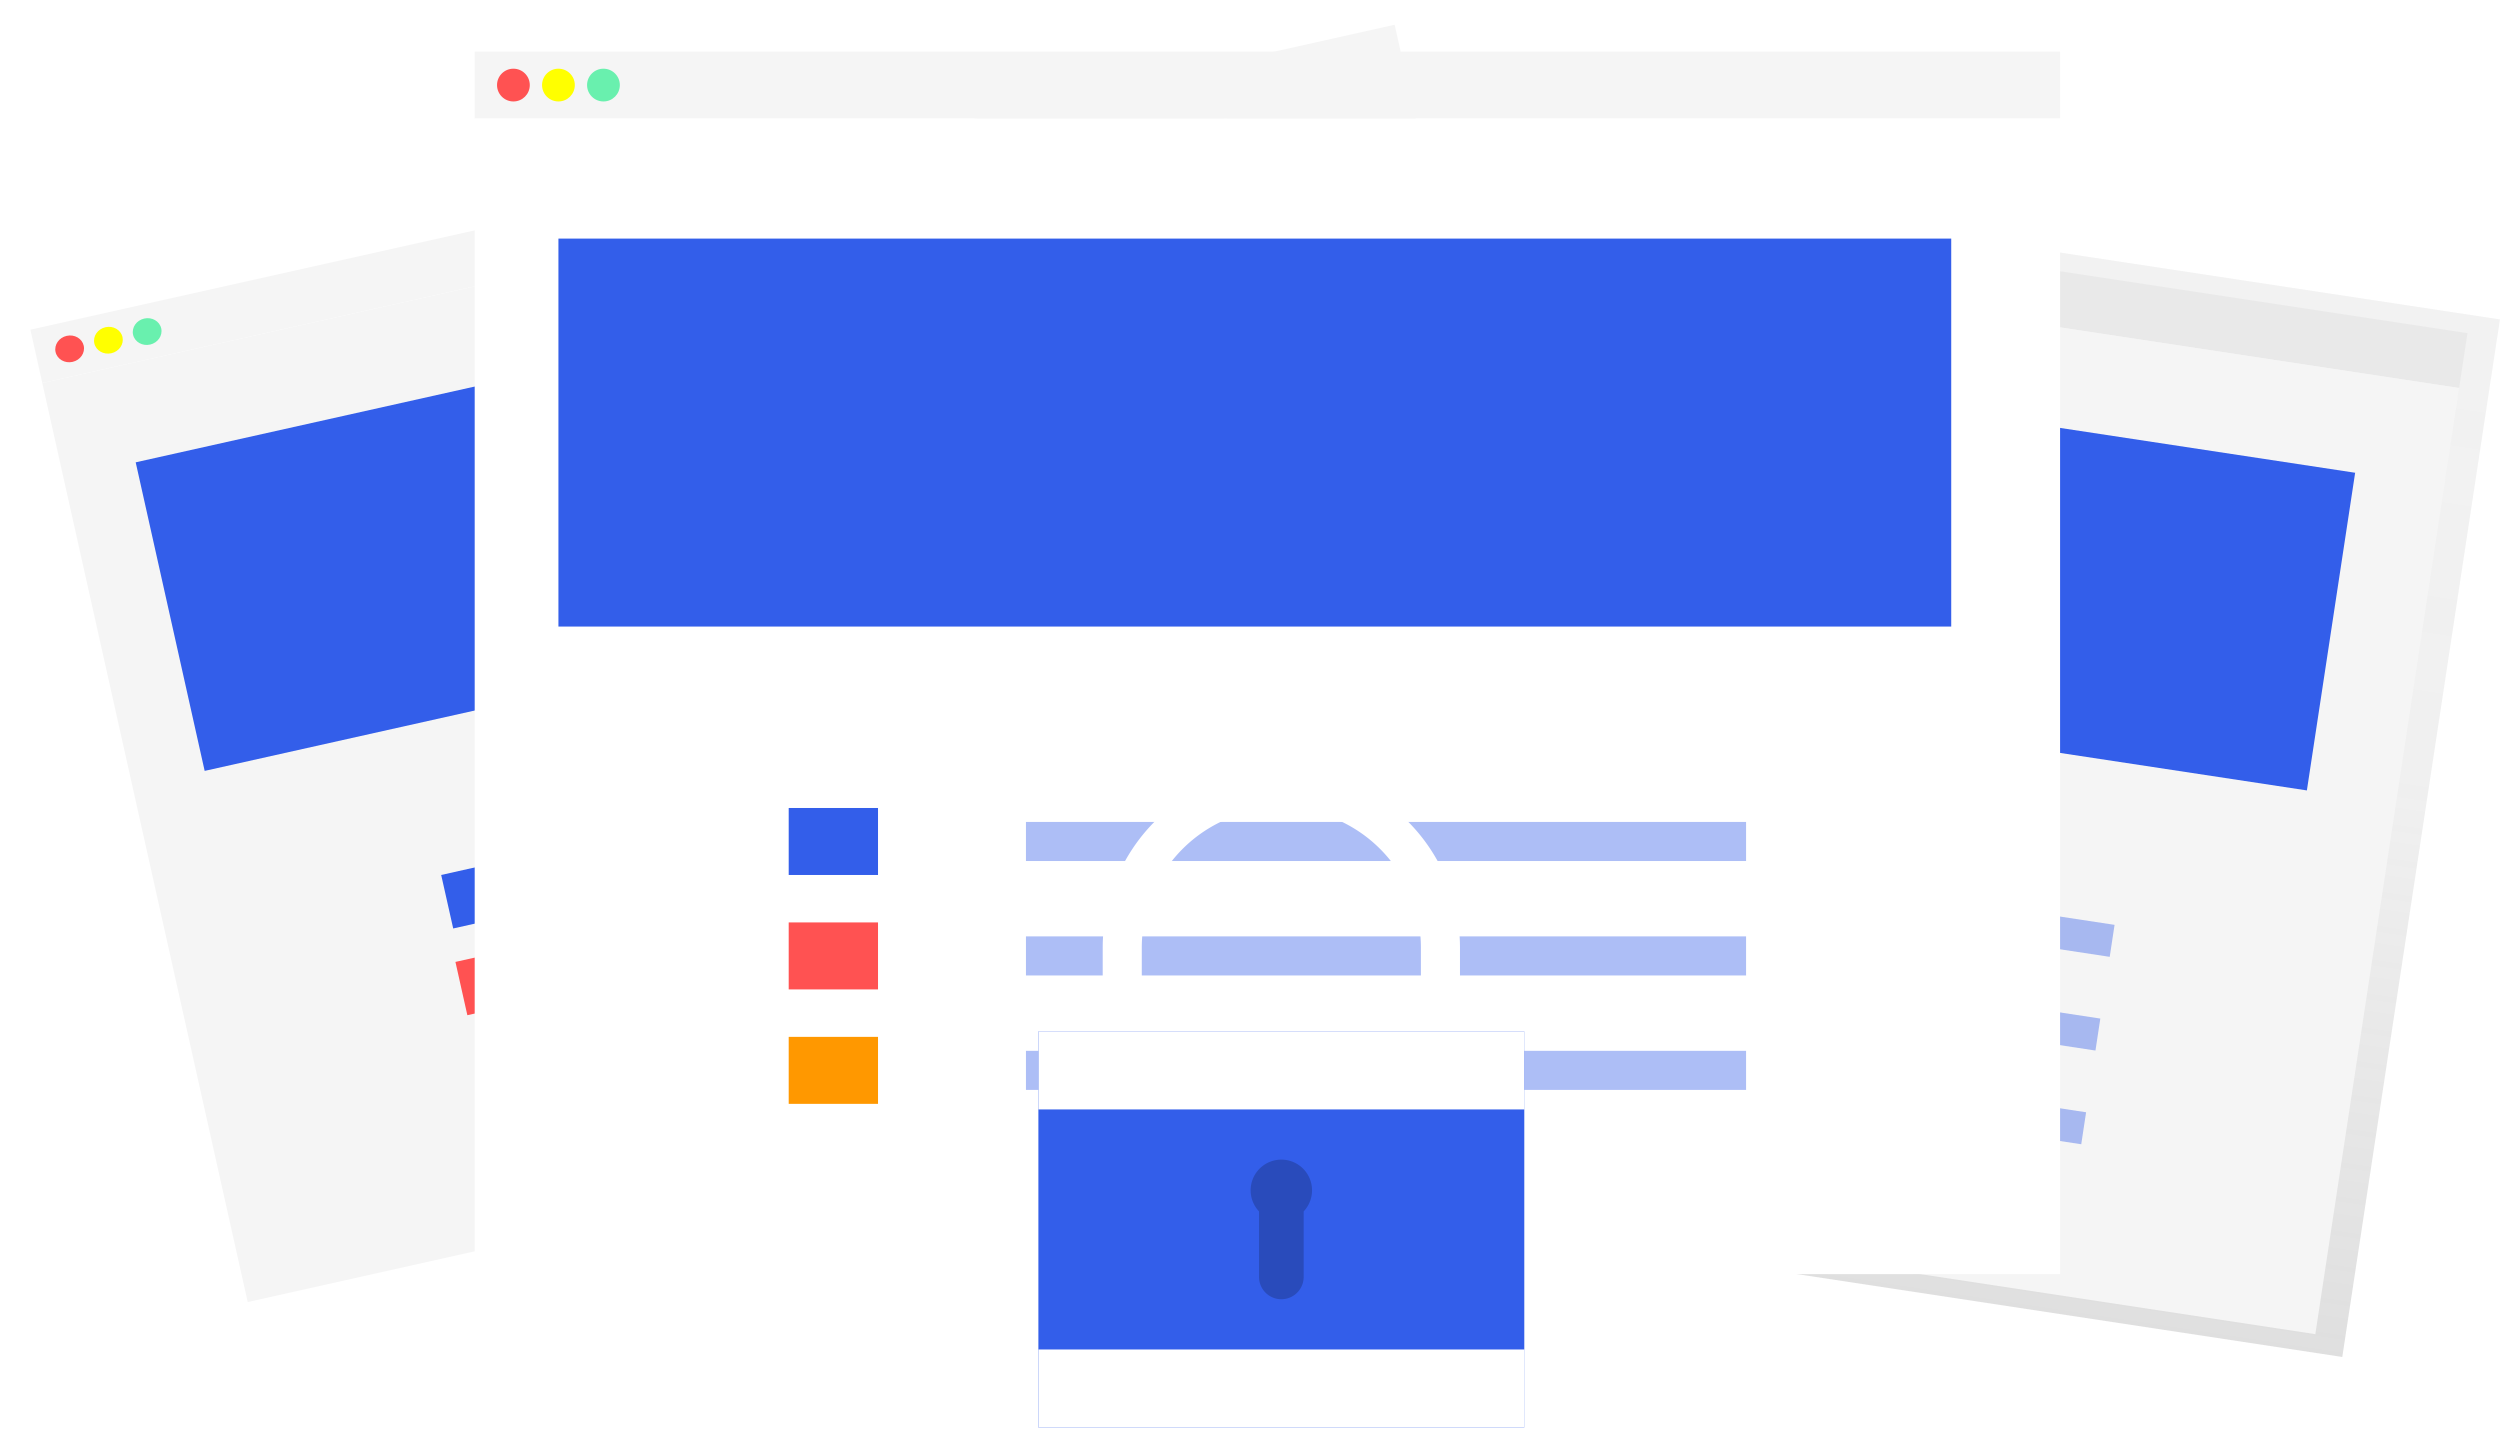<svg id="ffa0e257-4b46-4632-a8d6-93195cbf254d" data-name="Layer 1" xmlns="http://www.w3.org/2000/svg"
    xmlns:xlink="https://www.w3.org/1999/xlink" width="895.68" height="517.48" viewBox="0 0 895.68 517.48">
    <defs>
        <linearGradient id="74471b12-b6be-488b-b2aa-2815e91483d9" x1="790.94" y1="640.76" x2="790.94" y2="264.76"
            gradientTransform="translate(1229.99 -336.2) rotate(90)" gradientUnits="userSpaceOnUse">
            <stop offset="0" stop-color="gray" stop-opacity="0.25" />
            <stop offset="0.54" stop-color="gray" stop-opacity="0.12" />
            <stop offset="1" stop-color="gray" stop-opacity="0.1" />
        </linearGradient>
        <linearGradient id="f5c756da-9879-448e-9194-9478f83d355f" x1="785.97" y1="446.14" x2="785.97" y2="321.91"
            gradientTransform="translate(1166.67 -399.94) rotate(90)"
            xlink:href="#74471b12-b6be-488b-b2aa-2815e91483d9" />
        <linearGradient id="5c9be04e-db0f-4829-87c1-2cfa193e30b8" x1="660.92" y1="518.19" x2="660.92" y2="494.17"
            gradientTransform="translate(1146.84 -172.9) rotate(90)"
            xlink:href="#74471b12-b6be-488b-b2aa-2815e91483d9" />
        <linearGradient id="b92f3a53-b4d2-4abd-916c-aeb632188996" x1="433.66" y1="605.23" x2="433.66" y2="235.23"
            gradientTransform="translate(13.58 8.51)" xlink:href="#74471b12-b6be-488b-b2aa-2815e91483d9" />
        <linearGradient id="44577794-7f8e-40ae-89fc-019e5bfac17e" x1="428.36" y1="413.71" x2="428.36" y2="291.46"
            gradientTransform="translate(-1.05 11.3)" xlink:href="#74471b12-b6be-488b-b2aa-2815e91483d9" />
        <linearGradient id="666bb7d3-84d0-4835-ad07-c313c2384f21" x1="295.22" y1="484.61" x2="295.22" y2="460.98"
            gradientTransform="translate(28.38 37.45)" xlink:href="#74471b12-b6be-488b-b2aa-2815e91483d9" />
        <linearGradient id="59939605-05af-4a9a-9980-f700897f3f8b" x1="455.07" y1="464.48" x2="455.07" y2="10.48"
            gradientTransform="matrix(1, 0, 0, 1, 0, 0)" xlink:href="#74471b12-b6be-488b-b2aa-2815e91483d9" />
        <linearGradient id="6c0ba2ee-2d81-48f4-b4cf-f21b525fcc13" x1="449.07" y1="229.48" x2="449.07" y2="79.48"
            gradientTransform="matrix(1, 0, 0, 1, 0, 0)" xlink:href="#74471b12-b6be-488b-b2aa-2815e91483d9" />
        <linearGradient id="45b0c09d-2995-447e-8cb2-7f6b59b5e20c" x1="298.07" y1="316.48" x2="298.07" y2="287.48"
            gradientTransform="matrix(1, 0, 0, 1, 0, 0)" xlink:href="#74471b12-b6be-488b-b2aa-2815e91483d9" />
        <linearGradient id="e5b0a96a-81f6-4370-afe3-5a7d6a35b55e" x1="457.07" y1="517.48" x2="457.07" y2="364.48"
            gradientTransform="matrix(1, 0, 0, 1, 0, 0)" xlink:href="#74471b12-b6be-488b-b2aa-2815e91483d9" />
        <linearGradient id="a1850e5a-cf77-4889-926a-0125112ab273" x1="611.23" y1="564.74" x2="611.23" y2="464.74"
            gradientTransform="matrix(1, 0, 0, 1, 0, 0)" xlink:href="#74471b12-b6be-488b-b2aa-2815e91483d9" />
        <linearGradient id="66998849-614e-4d8a-b9ff-f14bbc588ed8" x1="611.23" y1="660.74" x2="611.23" y2="602.74"
            gradientTransform="matrix(1, 0, 0, 1, 0, 0)" xlink:href="#74471b12-b6be-488b-b2aa-2815e91483d9" />
    </defs>
    <title>safe</title>
    <rect x="792.23" y="49.92" width="19.88" height="470.41" transform="translate(247.6 844.09) rotate(-81.36)"
        fill="#f5f5f5" />
    <rect x="589.23" y="209.59" width="376" height="490.29" transform="translate(58.72 963.57) rotate(-81.36)"
        fill="url(#74471b12-b6be-488b-b2aa-2815e91483d9)" />
    <rect x="603.48" y="229.23" width="342.87" height="470.41" transform="translate(47.16 969.52) rotate(-81.36)"
        fill="#f5f5f5" />
    <circle cx="580.99" cy="251.51" r="4.86" transform="translate(92.88 596.86) rotate(-81.36)" fill="#ff5252" />
    <circle cx="594.2" cy="253.52" r="4.86" transform="translate(102.12 611.62) rotate(-81.36)" fill="#ff0" />
    <circle cx="607.41" cy="255.53" r="4.86" transform="translate(111.36 626.39) rotate(-81.36)" fill="#69f0ae" />
    <rect x="720.53" y="174.84" width="124.23" height="422.38" transform="translate(131.25 910.54) rotate(-81.36)"
        fill="url(#f5c756da-9879-448e-9194-9478f83d355f)" />
    <rect x="576.36" y="328.95" width="413.27" height="115.12" transform="translate(-85.2 -304.51) rotate(8.64)"
        fill="#335eea" />
    <rect x="628.65" y="473.94" width="24.02" height="28.16" transform="translate(-90.24 856.82) rotate(-81.36)"
        fill="url(#5c9be04e-db0f-4829-87c1-2cfa193e30b8)" />
    <rect x="627.88" y="477.73" width="26.5" height="19.88" transform="translate(-71.61 -282.05) rotate(8.64)"
        fill="#335eea" />
    <rect x="622.77" y="511.3" width="26.5" height="19.88" transform="translate(-66.63 -280.9) rotate(8.64)"
        fill="#ff5252" />
    <rect x="617.67" y="544.87" width="26.5" height="19.88" transform="translate(-61.64 -279.75) rotate(8.64)"
        fill="#ff9800" />
    <rect x="696.41" y="506.51" width="213.67" height="11.59" transform="translate(-66.07 -306.13) rotate(8.64)"
        fill="#335eea" opacity="0.4" />
    <rect x="691.31" y="540.08" width="213.67" height="11.59" transform="translate(-61.09 -304.98) rotate(8.64)"
        fill="#335eea" opacity="0.4" />
    <rect x="686.21" y="573.65" width="213.67" height="11.59" transform="translate(-56.1 -303.83) rotate(8.64)"
        fill="#335eea" opacity="0.4" />
    <rect x="159.15" y="254.51" width="500.84" height="19.56" transform="translate(-199.95 -95.55) rotate(-12.6)"
        fill="#f5f5f5" />
    <rect x="186.23" y="243.74" width="522" height="370" transform="translate(-234.92 -83.38) rotate(-12.6)"
        fill="url(#b92f3a53-b4d2-4abd-916c-aeb632188996)" />
    <rect x="198.08" y="269.78" width="500.84" height="337.4" transform="translate(-237.01 -82.86) rotate(-12.6)"
        fill="#f5f5f5" />
    <ellipse cx="177.11" cy="316.25" rx="5.17" ry="4.78" transform="translate(-216.88 -145.01) rotate(-12.6)"
        fill="#ff5252" />
    <ellipse cx="191" cy="313.15" rx="5.17" ry="4.78" transform="translate(-215.87 -142.05) rotate(-12.6)"
        fill="#ff0" />
    <ellipse cx="204.88" cy="310.05" rx="5.17" ry="4.78" transform="translate(-214.86 -139.1) rotate(-12.6)"
        fill="#69f0ae" />
    <rect x="202.46" y="302.76" width="449.7" height="122.25" transform="translate(-221.25 -89.28) rotate(-12.6)"
        fill="url(#44577794-7f8e-40ae-89fc-019e5bfac17e)" />
    <rect x="207.83" y="307.54" width="440" height="113.28" transform="translate(-221.3 -89.16) rotate(-12.6)"
        fill="#335eea" />
    <rect x="308.61" y="498.42" width="29.98" height="23.63" transform="translate(-255.67 -108.38) rotate(-12.6)"
        fill="url(#666bb7d3-84d0-4835-ad07-c313c2384f21)" />
    <rect x="309.83" y="499.96" width="28.22" height="19.56"
        transform="matrix(0.98, -0.22, 0.22, 0.98, -255.56, -108.32)" fill="#335eea" />
    <rect x="317.12" y="532.57" width="28.22" height="19.56" transform="translate(-262.49 -105.94) rotate(-12.6)"
        fill="#ff5252" />
    <rect x="324.41" y="565.18" width="28.22" height="19.56"
        transform="matrix(0.98, -0.22, 0.22, 0.98, -269.43, -103.57)" fill="#ff9800" />
    <rect x="380.57" y="465.95" width="227.49" height="11.41" transform="translate(-243.14 -72.07) rotate(-12.6)"
        fill="#335eea" opacity="0.4" />
    <rect x="387.86" y="498.56" width="227.49" height="11.41" transform="translate(-250.08 -69.69) rotate(-12.6)"
        fill="#335eea" opacity="0.4" />
    <rect x="395.15" y="531.17" width="227.49" height="11.41" transform="translate(-257.02 -67.32) rotate(-12.6)"
        fill="#335eea" opacity="0.4" />
    <rect x="170.07" y="18.48" width="568" height="24" fill="#f5f5f5" />
    <rect x="159.07" y="10.48" width="592" height="454" fill="url(#59939605-05af-4a9a-9980-f700897f3f8b)" />
    <rect x="170.07" y="42.48" width="568" height="414" fill="#fff" />
    <circle cx="183.94" cy="30.48" r="5.87" fill="#ff5252" />
    <circle cx="200.07" cy="30.48" r="5.87" fill="#ff0" />
    <circle cx="216.2" cy="30.48" r="5.87" fill="#69f0ae" />
    <rect x="194.07" y="79.48" width="510" height="150" fill="url(#6c0ba2ee-2d81-48f4-b4cf-f21b525fcc13)" />
    <rect x="200.07" y="85.48" width="499" height="139" fill="#335eea" />
    <rect x="281.07" y="287.48" width="34" height="29" fill="url(#45b0c09d-2995-447e-8cb2-7f6b59b5e20c)" />
    <rect x="282.57" y="289.48" width="32" height="24" fill="#335eea" />
    <rect x="282.57" y="330.48" width="32" height="24" fill="#ff5252" />
    <rect x="282.57" y="371.48" width="32" height="24" fill="#ff9800" />
    <rect x="367.57" y="294.48" width="258" height="14" fill="#335eea" opacity="0.4" />
    <rect x="367.57" y="335.48" width="258" height="14" fill="#335eea" opacity="0.4" />
    <rect x="367.57" y="376.48" width="258" height="14" fill="#335eea" opacity="0.4" />
    <rect x="364.07" y="364.48" width="186" height="153" fill="url(#e5b0a96a-81f6-4370-afe3-5a7d6a35b55e)" />
    <path d="M559.15,531.41a52.08,52.08,0,0,1,104.17,0v33.33H677.9V531.41a66.67,66.67,0,1,0-133.33,0v33.33h14.58Z"
        transform="translate(-152.16 -191.26)" fill="url(#a1850e5a-cf77-4889-926a-0125112ab273)" />
    <path d="M561.23,530.74a50,50,0,0,1,100,0v32h14v-32a64,64,0,0,0-128,0v32h14Z" transform="translate(-152.16 -191.26)"
        fill="#fff" />
    <rect x="372.07" y="369.48" width="174" height="142" fill="#335eea" />
    <rect x="372.07" y="369.48" width="174" height="142" fill="#fff" />
    <rect x="372.07" y="397.48" width="174" height="86" fill="#335eea" />
    <path d="M624,615.5a12.76,12.76,0,1,0-22,8.74v27.22a9.28,9.28,0,0,0,18.56,0V624.24A12.7,12.7,0,0,0,624,615.5Z"
        transform="translate(-152.16 -191.26)" fill="url(#66998849-614e-4d8a-b9ff-f14bbc588ed8)" />
    <path d="M622.23,617.74a11,11,0,1,0-19,7.53v23.47a8,8,0,1,0,16,0V625.27A11,11,0,0,0,622.23,617.74Z"
        transform="translate(-152.16 -191.26)" opacity="0.2" />
</svg>